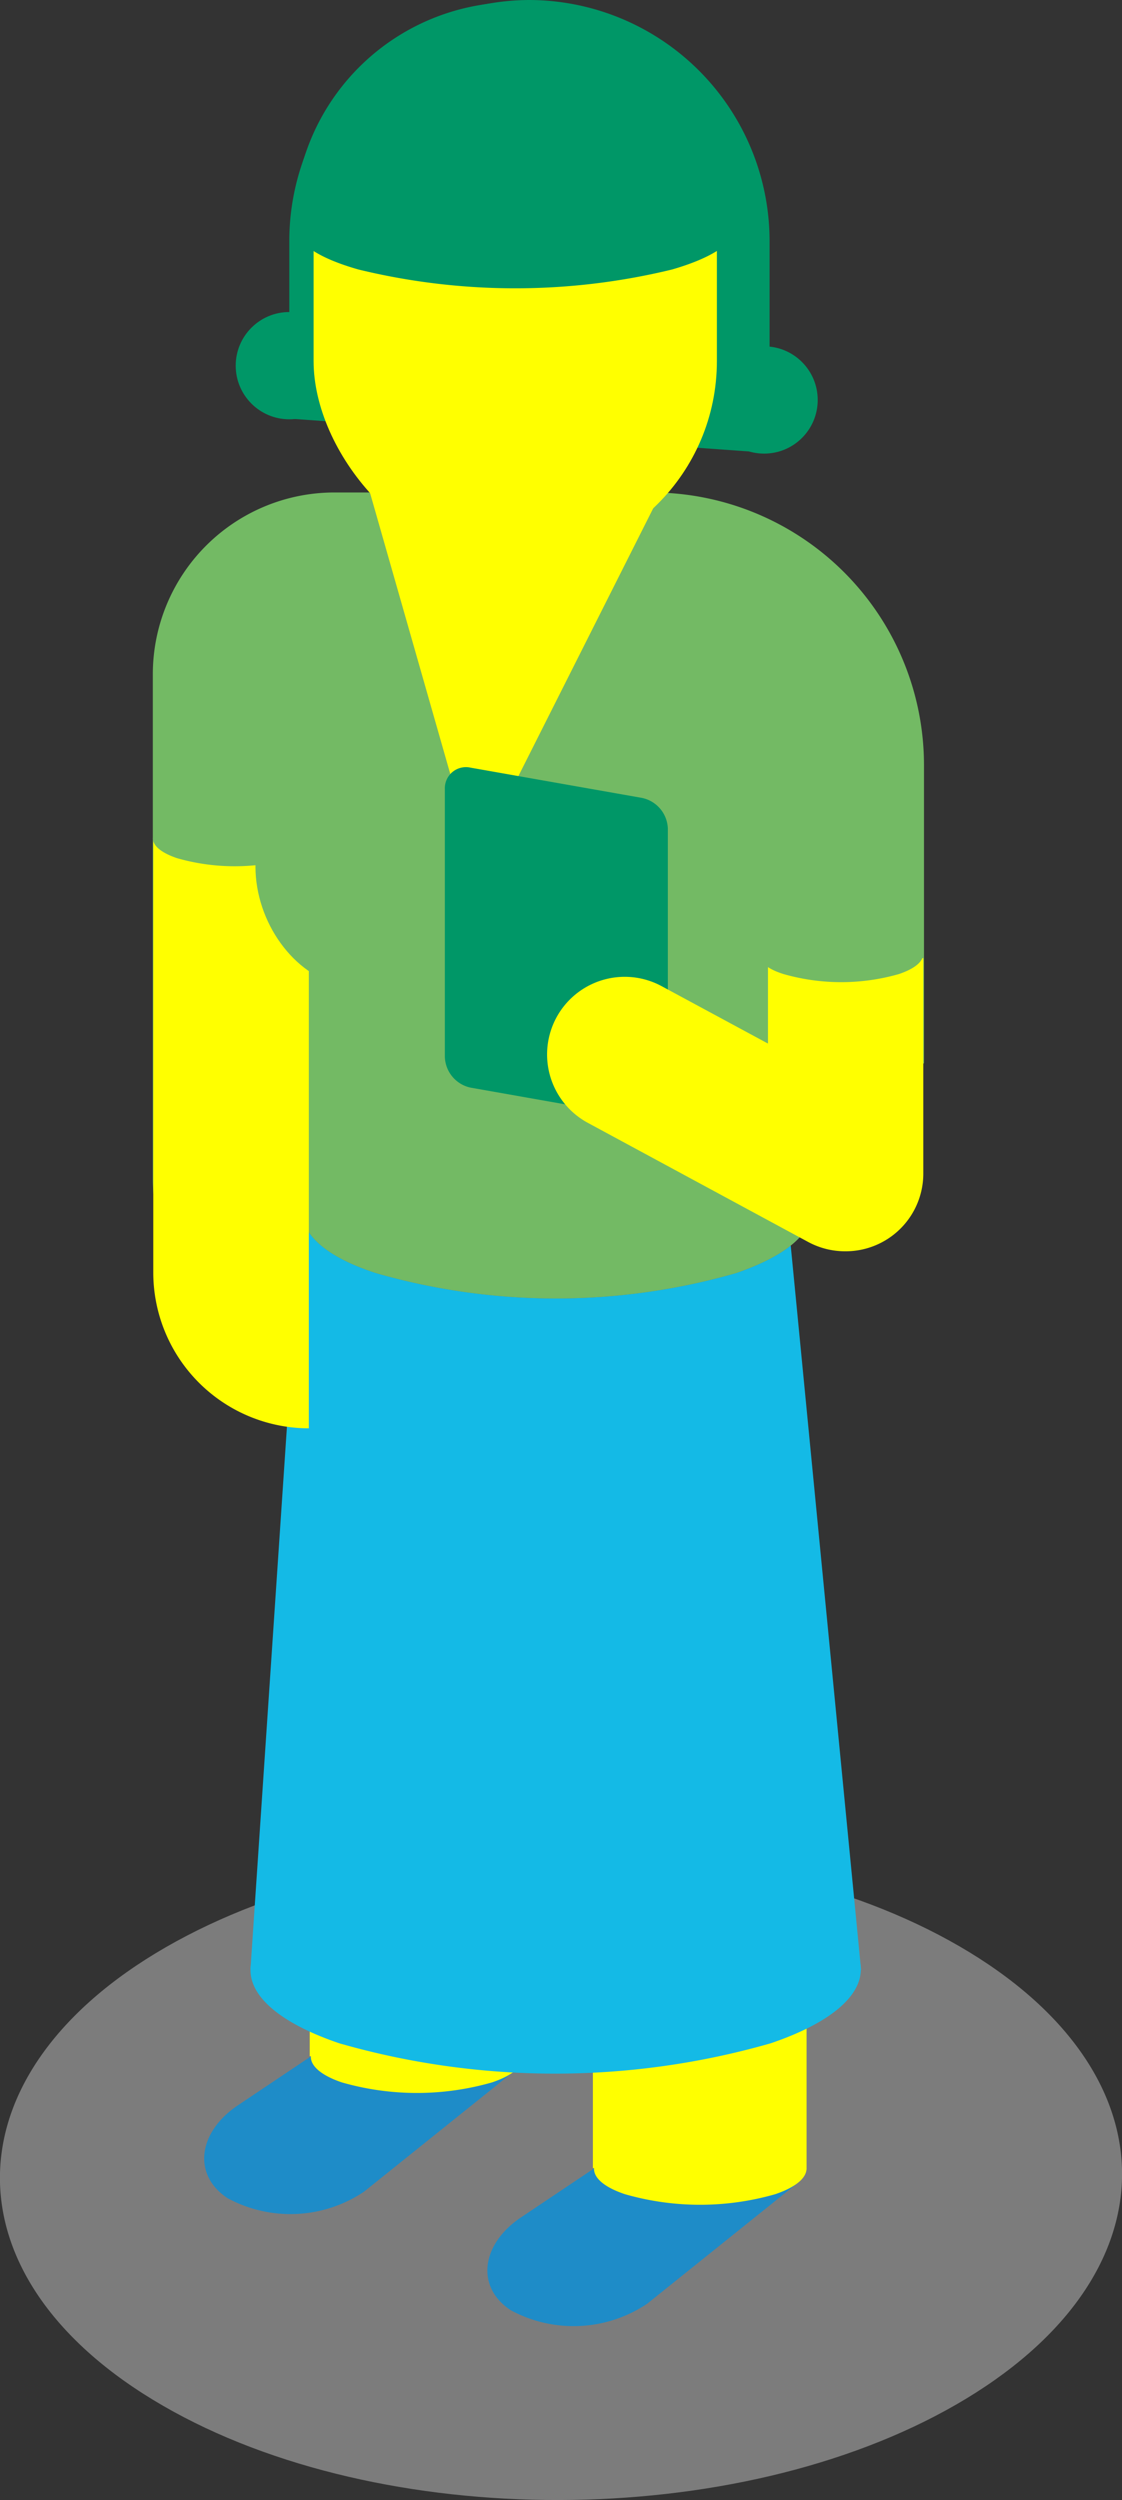<svg id="Layer_1" data-name="Layer 1" xmlns="http://www.w3.org/2000/svg" viewBox="0 0 49.41 110.01"><rect x="0" y="0" width="49.41" height="110.01" fill="#333333" stroke="none"/><title>ominocinese</title><path d="M66.59,129c-9.62-5.55-9.57-14.59.11-20.17s25.32-5.62,34.94-.06,9.57,14.59-.11,20.17S76.21,134.56,66.59,129Z" transform="translate(-59.41 -23.14)" fill="#c6c6c6" opacity="0.5"/><path d="M74.1,44.81h14a12,12,0,0,1,12,12V69.92L84.14,83h-10a8,8,0,0,1-8-8V52.8A8,8,0,0,1,74.1,44.81Z" transform="translate(-59.41 -23.14)" fill="#73ba64"/><path d="M82.15,114.2l-6.71,5.38a5.82,5.82,0,0,1-6,.29h0c-1.54-1-1.34-2.88.43-4.08l3.24-2.17" transform="translate(-59.41 -23.14)" fill="#1e8cc8"/><rect x="85.53" y="89.17" width="9.35" height="22.43" transform="translate(121.01 177.64) rotate(-180)" fill="#787364"/><rect x="73.06" y="87.91" width="9.35" height="18.81" transform="translate(96.06 171.5) rotate(-180)" fill="#787364"/><path d="M74.46,114.77a12,12,0,0,0,6.62,0c1.83-.62,1.84-1.63,0-2.25a12,12,0,0,0-6.62,0C72.65,113.14,72.64,114.15,74.46,114.77Z" transform="translate(-59.41 -23.14)" fill="#ff0"/><polyline points="13.64 90.48 13.64 83.52 23.05 83.52 23.05 90.53" fill="#ff0"/><polygon points="11.03 86.66 37.92 86.68 34.53 51.81 13.27 53.36 11.03 86.66" fill="#14bae6"/><polyline points="26.11 95.4 26.11 88.29 35.52 88.29 35.52 95.47" fill="#ff0"/><path d="M74.35,113.05a34.46,34.46,0,0,0,19,0c5.27-1.79,5.29-4.68.06-6.46a34.46,34.46,0,0,0-19,0C69.14,108.38,69.12,111.27,74.35,113.05Z" transform="translate(-59.41 -23.14)" fill="#14bae6"/><path d="M72.71,76.43c0,1,1,2,3.26,2.73a28.72,28.72,0,0,0,15.85,0c2.19-.75,3.3-1.72,3.31-2.69v-8H72.75v7.3" transform="translate(-59.41 -23.14)" fill="#787364"/><path d="M72.71,76.43c0,1,1,2,3.26,2.73a28.72,28.72,0,0,0,15.85,0c2.19-.75,3.3-1.72,3.31-2.69v-8H72.75v7.3" transform="translate(-59.41 -23.14)" fill="#73ba64"/><path d="M76,71.11a28.72,28.72,0,0,0,15.85,0c4.39-1.49,4.41-3.9,0-5.38a28.72,28.72,0,0,0-15.85,0C71.62,67.22,71.6,69.63,76,71.11Z" transform="translate(-59.41 -23.14)" fill="#73ba64"/><path d="M66.15,60.06h0A6.86,6.86,0,0,1,73,66.92V86a0,0,0,0,1,0,0H66.15a0,0,0,0,1,0,0V60.06A0,0,0,0,1,66.15,60.06Z" transform="translate(79.75 122.91) rotate(-180)" fill="#ff0"/><path d="M67.2,60.9a9.23,9.23,0,0,0,5.09,0c1.41-.48,1.42-1.25,0-1.73a9.23,9.23,0,0,0-5.09,0C65.8,59.65,65.79,60.42,67.2,60.9Z" transform="translate(-59.41 -23.14)" fill="#73ba64"/><path d="M94.62,119.13l-6.71,5.38a5.82,5.82,0,0,1-6,.29h0c-1.54-1-1.34-2.88.43-4.08l3.24-2.17" transform="translate(-59.41 -23.14)" fill="#1e8cc8"/><path d="M86.93,119.69a12,12,0,0,0,6.62,0c1.83-.62,1.84-1.63,0-2.25a12,12,0,0,0-6.62,0C85.12,118.07,85.11,119.08,86.93,119.69Z" transform="translate(-59.41 -23.14)" fill="#ff0"/><path d="M78.22,62.84c0-2.45-1.69-4.79-3.78-5.23s-3.78,1.21-3.78,3.66,1.69,4.79,3.78,5.23S78.22,65.29,78.22,62.84Z" transform="translate(-59.41 -23.14)" fill="#73ba64"/><path d="M75.65,44.64l4,14a1,1,0,0,0,1.82.18l7.29-14.47" transform="translate(-59.41 -23.14)" fill="#787364"/><path d="M75.65,44.64l4,14a1,1,0,0,0,1.82.18l7.29-14.47" transform="translate(-59.41 -23.14)" fill="#ff0"/><circle cx="33.65" cy="17.6" r="2.36" fill="#009767"/><circle cx="12.74" cy="16.09" r="2.36" fill="#009767"/><path d="M93.3,33.72A10.61,10.61,0,0,0,82.72,23.14h0A10.61,10.61,0,0,0,72.15,33.72v7.84L93.3,43.07Z" transform="translate(-59.41 -23.14)" fill="#009767"/><rect x="73.23" y="23.71" width="17.76" height="24.21" rx="8.88" ry="8.88" transform="translate(104.8 48.48) rotate(180)" fill="#ff0"/><path d="M91.88,33a9.8,9.8,0,0,0-9.77-9.77h0A9.8,9.8,0,0,0,72.35,33" transform="translate(-59.41 -23.14)" fill="#009767"/><path d="M75.2,35A29.22,29.22,0,0,0,89,35c3.82-1.1,3.84-2.88,0-4a29.22,29.22,0,0,0-13.78,0C71.42,32.15,71.41,33.93,75.2,35Z" transform="translate(-59.41 -23.14)" fill="#009767"/><path d="M80.14,71l7.54,1.33a.93.93,0,0,0,1.14-.94V59.59a1.43,1.43,0,0,0-1.14-1.34l-7.54-1.33a.93.93,0,0,0-1.14.94V69.63A1.43,1.43,0,0,0,80.14,71Z" transform="translate(-59.41 -23.14)" fill="#009767"/><path d="M96.65,78.2A3.43,3.43,0,0,1,95,77.79L85.3,72.55a3.42,3.42,0,0,1-1.39-4.63h0a3.42,3.42,0,0,1,4.63-1.39l4.69,2.53V65.3h6.84v9.48a3.42,3.42,0,0,1-3.42,3.42Z" transform="translate(-59.41 -23.14)" fill="#ff0"/><path d="M93.91,66A9.23,9.23,0,0,0,99,66c1.41-.48,1.42-1.25,0-1.73a9.23,9.23,0,0,0-5.09,0C92.52,64.79,92.51,65.56,93.91,66Z" transform="translate(-59.41 -23.14)" fill="#73ba64"/></svg>